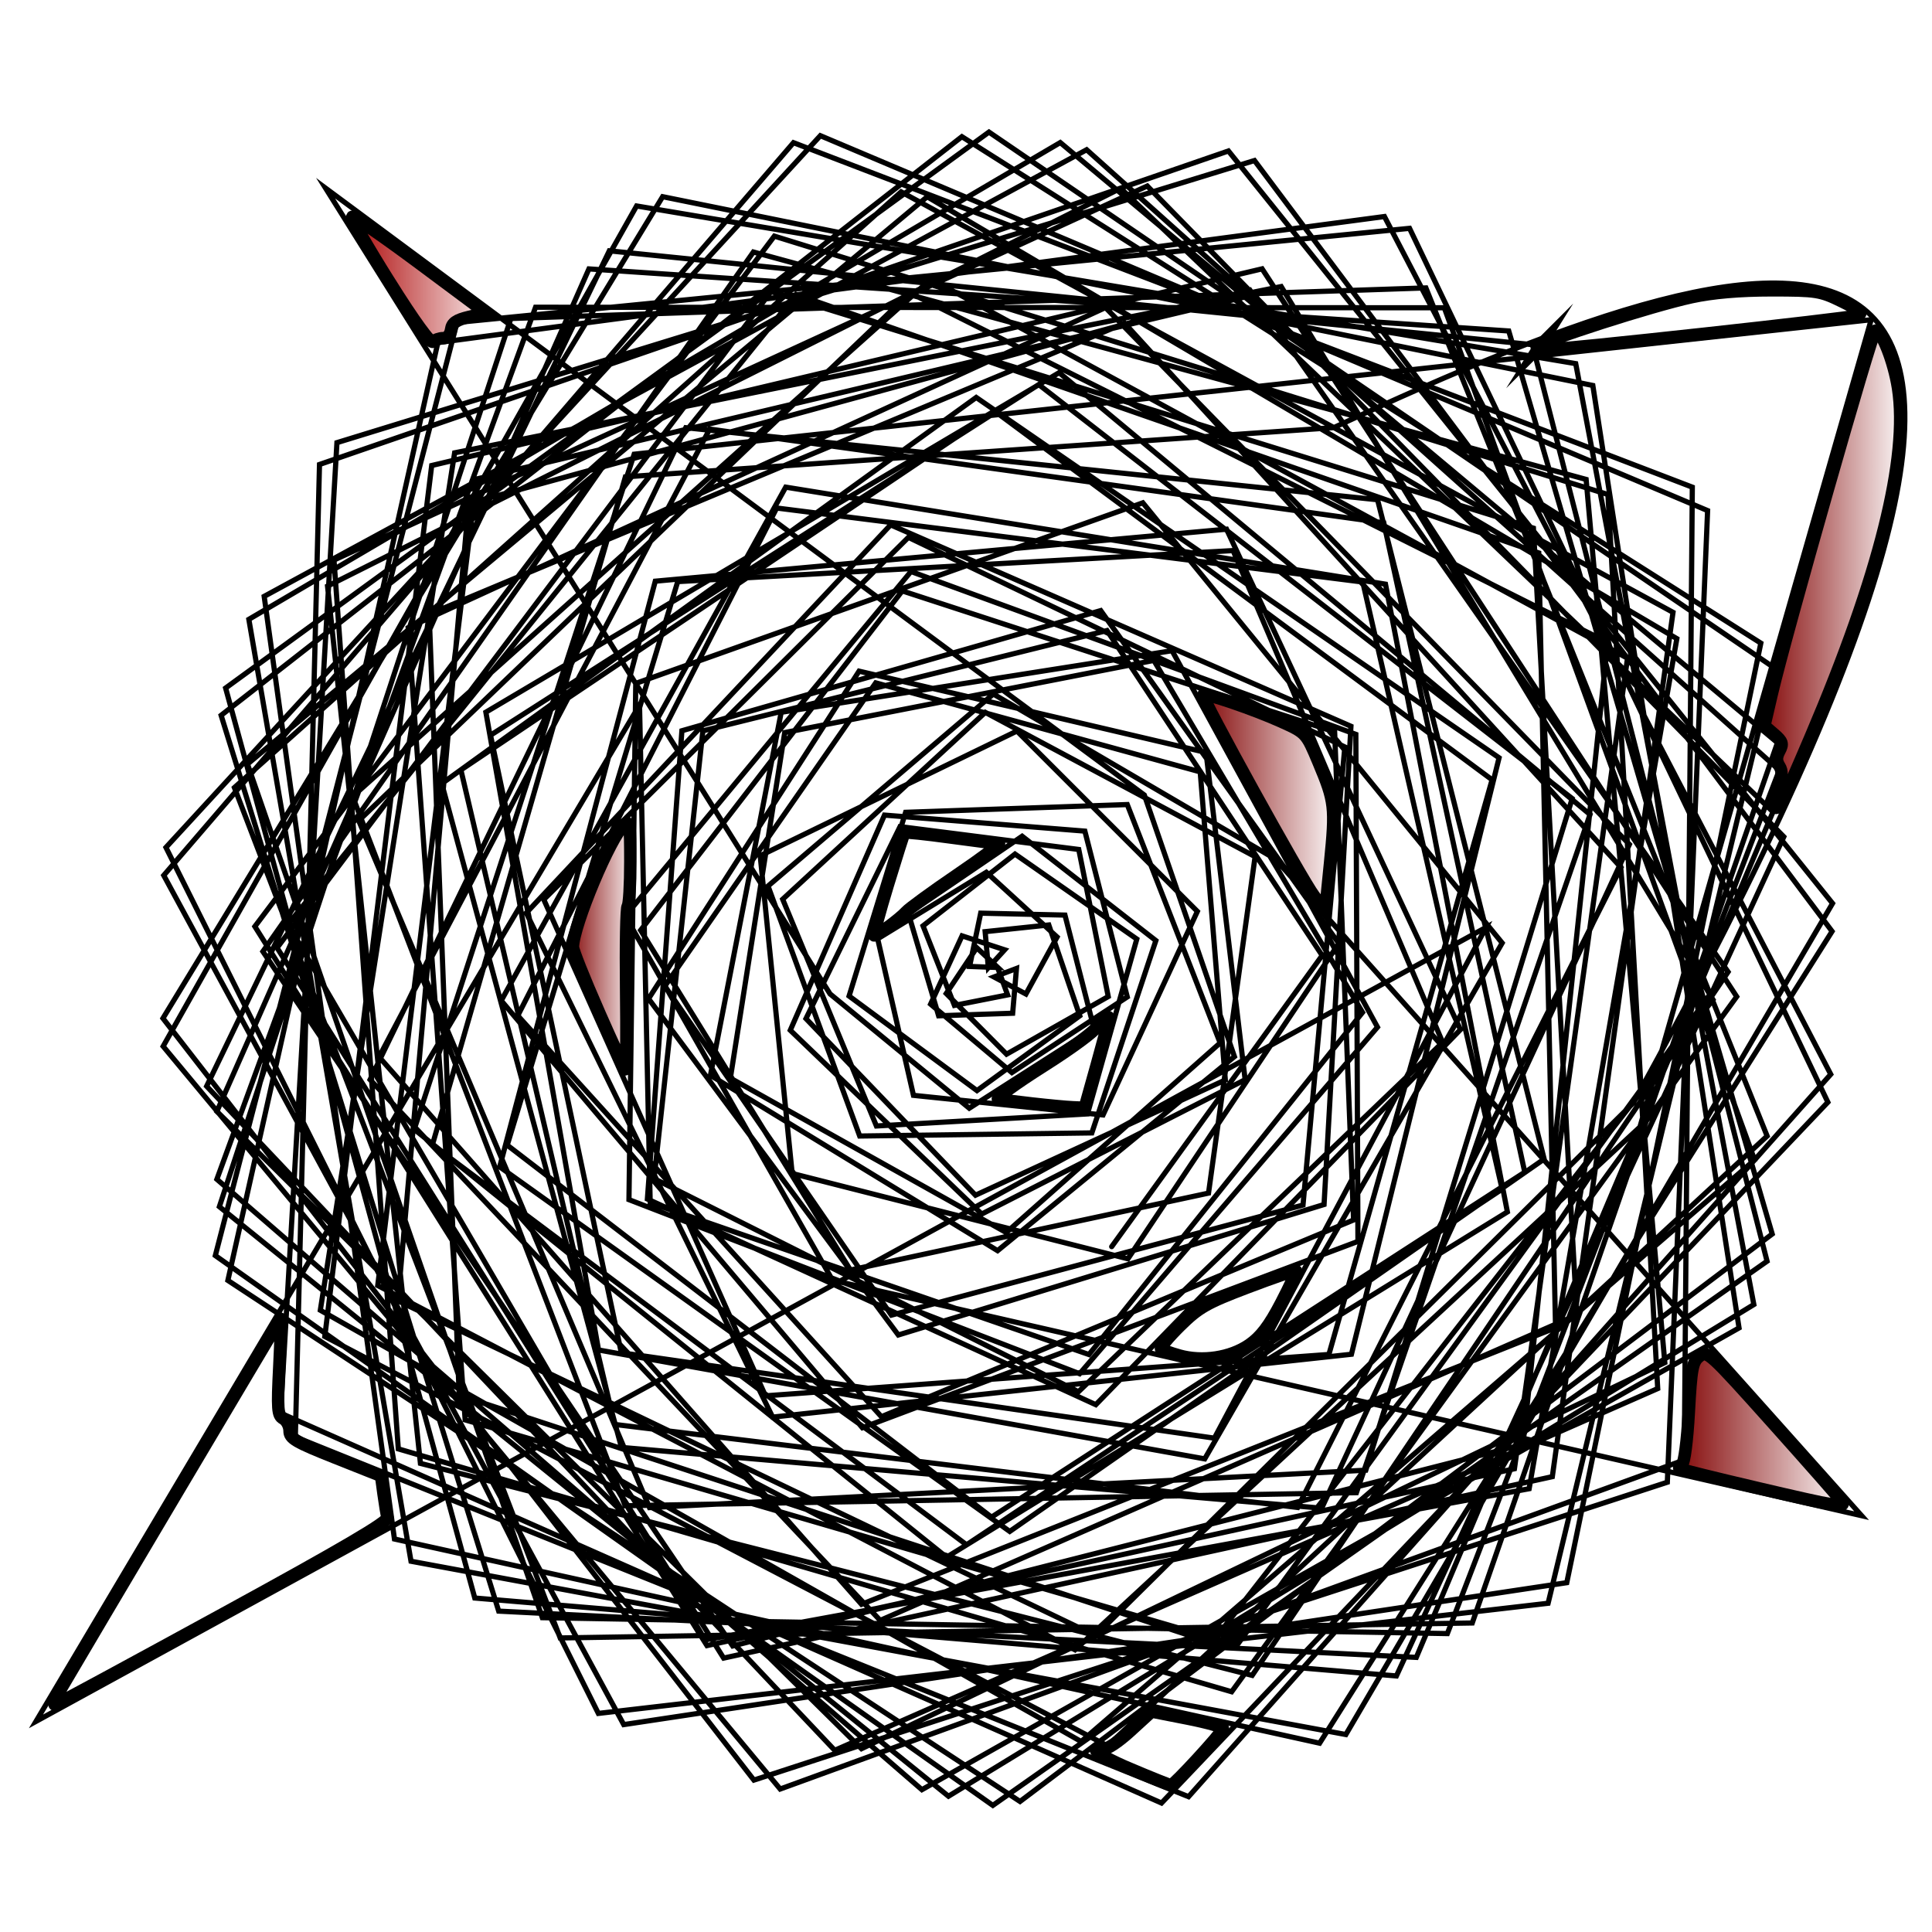 <?xml version="1.0" encoding="UTF-8" standalone="no"?>
<svg
   xmlns:dc="http://purl.org/dc/elements/1.1/"
   xmlns:cc="http://creativecommons.org/ns#"
   xmlns:rdf="http://www.w3.org/1999/02/22-rdf-syntax-ns#"
   xmlns:svg="http://www.w3.org/2000/svg"
   xmlns="http://www.w3.org/2000/svg"
   xmlns:xlink="http://www.w3.org/1999/xlink"
   xmlns:sodipodi="http://sodipodi.sourceforge.net/DTD/sodipodi-0.dtd"
   xmlns:inkscape="http://www.inkscape.org/namespaces/inkscape"
   version="1.1"
   width="32cm"
   height="32cm"
   viewBox="0 0 1209.449 1209.449"
   id="svg14"
   sodipodi:docname="red_fill.svg"
   inkscape:version="0.92.4 (5da689c313, 2019-01-14)">
  <sodipodi:namedview
     pagecolor="#ffffff"
     bordercolor="#666666"
     borderopacity="1"
     objecttolerance="10"
     gridtolerance="10"
     guidetolerance="10"
     inkscape:pageopacity="0"
     inkscape:pageshadow="2"
     inkscape:window-width="1920"
     inkscape:window-height="1017"
     id="namedview16"
     showgrid="false"
     units="cm"
     inkscape:zoom="0.417193"
     inkscape:cx="43.498242"
     inkscape:cy="333.53871"
     inkscape:window-x="-8"
     inkscape:window-y="1072"
     inkscape:window-maximized="1"
     inkscape:current-layer="g12" />
  <defs
     id="defs2">
    <linearGradient
       inkscape:collect="always"
       id="linearGradient6518">
      <stop
         style="stop-color:#800000;stop-opacity:1;"
         offset="0"
         id="stop6514" />
      <stop
         style="stop-color:#800000;stop-opacity:0;"
         offset="1"
         id="stop6516" />
    </linearGradient>
    <linearGradient
       inkscape:collect="always"
       id="linearGradient6486">
      <stop
         style="stop-color:#800000;stop-opacity:1;"
         offset="0"
         id="stop6482" />
      <stop
         style="stop-color:#800000;stop-opacity:0;"
         offset="1"
         id="stop6484" />
    </linearGradient>
    <linearGradient
       inkscape:collect="always"
       id="linearGradient6478">
      <stop
         style="stop-color:#aa0000;stop-opacity:1;"
         offset="0"
         id="stop6474" />
      <stop
         style="stop-color:#aa0000;stop-opacity:0;"
         offset="1"
         id="stop6476" />
    </linearGradient>
    <linearGradient
       inkscape:collect="always"
       id="linearGradient6470">
      <stop
         style="stop-color:#800000;stop-opacity:1;"
         offset="0"
         id="stop6466" />
      <stop
         style="stop-color:#800000;stop-opacity:0;"
         offset="1"
         id="stop6468" />
    </linearGradient>
    <linearGradient
       inkscape:collect="always"
       id="linearGradient6462">
      <stop
         style="stop-color:#800000;stop-opacity:1;"
         offset="0"
         id="stop6458" />
      <stop
         style="stop-color:#800000;stop-opacity:0;"
         offset="1"
         id="stop6460" />
    </linearGradient>
    <meshgradient
       inkscape:collect="always"
       id="meshgradient4896"
       gradientUnits="userSpaceOnUse"
       x="963.613"
       y="-227.718">
      <meshrow
         id="meshrow4898">
        <meshpatch
           id="meshpatch4900">
          <stop
             path="c 66.995,0  133.989,0  200.984,0"
             style="stop-color:#ffffff;stop-opacity:1"
             id="stop4902" />
          <stop
             path="c 0,12.406  0,24.812  0,37.218"
             style="stop-color:#800000;stop-opacity:1"
             id="stop4904" />
          <stop
             path="c -66.995,0  -133.989,0  -200.984,0"
             style="stop-color:#ffffff;stop-opacity:1"
             id="stop4906" />
          <stop
             path="c 0,-12.406  0,-24.812  0,-37.218"
             style="stop-color:#800000;stop-opacity:1"
             id="stop4908" />
        </meshpatch>
      </meshrow>
    </meshgradient>
    <meshgradient
       inkscape:collect="always"
       id="meshgradient4910"
       gradientUnits="userSpaceOnUse"
       x="686.137"
       y="661.998">
      <meshrow
         id="meshrow4912">
        <meshpatch
           id="meshpatch4914">
          <stop
             path="c 26.483,0  52.965,0  79.448,0"
             style="stop-color:#ffffff;stop-opacity:1"
             id="stop4916" />
          <stop
             path="c 0,15.37  0,30.741  0,46.111"
             style="stop-color:#800000;stop-opacity:1"
             id="stop4918" />
          <stop
             path="c -26.483,0  -52.965,0  -79.448,0"
             style="stop-color:#ffffff;stop-opacity:1"
             id="stop4920" />
          <stop
             path="c 0,-15.37  0,-30.741  0,-46.111"
             style="stop-color:#800000;stop-opacity:1"
             id="stop4922" />
        </meshpatch>
      </meshrow>
    </meshgradient>
    <meshgradient
       inkscape:collect="always"
       id="meshgradient6402"
       gradientUnits="userSpaceOnUse"
       x="726.746"
       y="385.99">
      <meshrow
         id="meshrow6404">
        <meshpatch
           id="meshpatch6406">
          <stop
             path="c 28.194,0  56.388,0  84.581,0"
             style="stop-color:#ffffff;stop-opacity:1"
             id="stop6408" />
          <stop
             path="c 0,18.33  0,36.66  0,54.989"
             style="stop-color:#800000;stop-opacity:1"
             id="stop6410" />
          <stop
             path="c -28.194,0  -56.388,0  -84.581,0"
             style="stop-color:#ffffff;stop-opacity:1"
             id="stop6412" />
          <stop
             path="c 0,-18.33  0,-36.66  0,-54.989"
             style="stop-color:#800000;stop-opacity:1"
             id="stop6414" />
        </meshpatch>
      </meshrow>
    </meshgradient>
    <meshgradient
       inkscape:collect="always"
       id="meshgradient6430"
       gradientUnits="userSpaceOnUse"
       x="624.661"
       y="227.06">
      <meshrow
         id="meshrow6432">
        <meshpatch
           id="meshpatch6434">
          <stop
             path="c 23.188,0  46.377,0  69.565,0"
             style="stop-color:#ffffff;stop-opacity:1"
             id="stop6436" />
          <stop
             path="c 0,18.992  0,37.984  0,56.976"
             style="stop-color:#800000;stop-opacity:1"
             id="stop6438" />
          <stop
             path="c -23.188,0  -46.377,0  -69.565,0"
             style="stop-color:#ffffff;stop-opacity:1"
             id="stop6440" />
          <stop
             path="c 0,-18.992  0,-37.984  0,-56.976"
             style="stop-color:#800000;stop-opacity:1"
             id="stop6442" />
        </meshpatch>
      </meshrow>
    </meshgradient>
    <meshgradient
       inkscape:collect="always"
       id="meshgradient6444"
       gradientUnits="userSpaceOnUse"
       x="547.252"
       y="111.717">
      <meshrow
         id="meshrow6446">
        <meshpatch
           id="meshpatch6448">
          <stop
             path="c 26.058,0  52.117,0  78.175,0"
             style="stop-color:#ffffff;stop-opacity:1"
             id="stop6450" />
          <stop
             path="c 0,21.485  0,42.97  0,64.455"
             style="stop-color:#800000;stop-opacity:1"
             id="stop6452" />
          <stop
             path="c -26.058,0  -52.117,0  -78.175,0"
             style="stop-color:#ffffff;stop-opacity:1"
             id="stop6454" />
          <stop
             path="c 0,-21.485  0,-42.97  0,-64.455"
             style="stop-color:#800000;stop-opacity:1"
             id="stop6456" />
        </meshpatch>
      </meshrow>
    </meshgradient>
    <linearGradient
       inkscape:collect="always"
       xlink:href="#linearGradient6462"
       id="linearGradient6464"
       x1="354.745"
       y1="182.966"
       x2="398.51"
       y2="182.966"
       gradientUnits="userSpaceOnUse" />
    <linearGradient
       inkscape:collect="always"
       xlink:href="#linearGradient6470"
       id="linearGradient6472"
       x1="748.992"
       y1="96.106"
       x2="838.446"
       y2="96.106"
       gradientUnits="userSpaceOnUse" />
    <linearGradient
       inkscape:collect="always"
       xlink:href="#linearGradient6478"
       id="linearGradient6480"
       x1="216.475"
       y1="-234.576"
       x2="313.186"
       y2="-234.576"
       gradientUnits="userSpaceOnUse" />
    <linearGradient
       inkscape:collect="always"
       xlink:href="#linearGradient6486"
       id="linearGradient6490"
       x1="1047.304"
       y1="485.58"
       x2="1157.463"
       y2="485.58"
       gradientUnits="userSpaceOnUse" />
    <meshgradient
       inkscape:collect="always"
       id="meshgradient6500"
       gradientUnits="userSpaceOnUse"
       x="34.047"
       y="416.085">
      <meshrow
         id="meshrow6502">
        <meshpatch
           id="meshpatch6504">
          <stop
             path="c 69.504,0  139.007,0  208.511,0"
             style="stop-color:#ffffff;stop-opacity:1"
             id="stop6506" />
          <stop
             path="c 0,80.553  0,161.107  0,241.66"
             style="stop-color:#800000;stop-opacity:1"
             id="stop6508" />
          <stop
             path="c -69.504,0  -139.007,0  -208.511,0"
             style="stop-color:#ffffff;stop-opacity:1"
             id="stop6510" />
          <stop
             path="c 0,-80.553  0,-161.107  0,-241.66"
             style="stop-color:#800000;stop-opacity:1"
             id="stop6512" />
        </meshpatch>
      </meshrow>
    </meshgradient>
    <linearGradient
       inkscape:collect="always"
       xlink:href="#linearGradient6518"
       id="linearGradient6520"
       x1="1100.172"
       y1="-53.174"
       x2="1193.477"
       y2="-53.174"
       gradientUnits="userSpaceOnUse" />
  </defs>
  <g
     id="g4"
     transform="translate(0,409.449)" />
  <g
     id="g12"
     transform="translate(0,409.449)">
    <path
       d="m 624.576,196.43 6.199,16.944 -33.289,6.57 -19.663,-49.804 57.588,-44.935 76.236,53.201 -30.872,109.466 -132.13,7.557 L 489.972,153.487 616.813,36.495 785.7,126.812 756.545,337.451 532.374,385.598 401.043,172.904 564.807,-39.547 835.496,48.734 847.346,354.264 551.778,477.419 324.128,226.364 486.21,-91.427 853.099,-45.093 940.352,334.951 605.076,557.61 270.705,307.167 391.495,-110.934 834.969,-141.75 C 1135.498,-281.841 1362.876,-335.572 1022.404,281.087 L 685.843,614.446 249.066,404.856 293.37,-94.264 782.437,-227.895 1081.804,198.973 783.884,639.355 263.189,506.636 205.044,-42.537 701.531,-291.582 1109.905,98.778 886.623,628.093 312.194,599.124 138.428,38.355 602.152,-323.889 1102.296,-6.847 980.816,581.319 390.463,670.167 102.51,138.547 496.727,-320.134 1059.4,-104.492 1054.356,504.509 488.403,710.499 102.133,245.549 398.517,-280.513 986.419,-181.813 1097.921,407.207 593.752,715.007 137.333,345.939 319.809,-210.074 892.622,-229.213 1106.245,301.729 693.252,683.423 203.332,427.201 270.246,-118.03 790.09,-241.154 1078.834,201.484 774.45,620.36 291.195,479.423 255.51,-16.503 692.06,-216.903 1020.034,119.145 827.398,534.688 389.042,496.646 276.552,81.128 611.131,-160.638 938.435,64.928 846.007,438.32 483.672,477.68 329.461,162.048 557.543,-80.873 845.703,45.197 828.874,344.59 562.355,426.262 406,215.755 537.782,10.7 754.988,61.598 779.472,266.435 614.575,350.544 494.727,235.487 l 58.973,-134.678 125.433,10.03 26.546,103.795 -72.222,47.35 -50.896,-42.837 19.701,-42.74 26.658,8.727 -10.221,11.2 -1.993,-22.554 39.852,-4.195 19.398,56.87 -64.354,46.814 -80.067,-59.191 L 566.92,99.072 705.683,94.209 763.826,243.424 629.914,362.133 457.216,265.464 491.234,49.152 722.31,3.98 852.96,224.326 681.701,438.504 407.022,343.464 400.347,31.921 22.527,668.154 930.253,171.118 760.209,490.85 388.943,437.386 307.067,50.81 650.264,-168.71 984.195,90.437 855.007,510.904 406.588,534.329 224.561,104.314 569.666,-226.118 1006.436,-7.304 953.406,494.795 458.695,620.946 164.561,186.195 471.621,-251.689 992.932,-109.332 1042.191,443.569 539.301,685.258 135.767,286.332 368.684,-241.111 944.492,-202.259 1109.422,363.056 638.55,718.288 142.657,392.096 274.101,-194.971 866.669,-273.901 1146.056,263.071 744.042,715.287 184.878,490.076 200.009,-118.678 769.009,-314.942 1147.187,156.079 842.514,676.381 257.296,567.9 155.779,-21.727 663.744,-320.201 1112.707,55.5 921.652,606.55 350.689,615.921 146.743,83.595 564.133,-289.338 1047.327,-26.124 971.766,514.955 453.01,628.535 173.466,183.882 482.652,-226.9 959.93,-78.832 987.108,413.686 551.022,604.938 231.669,266.438 429.294,-141.703 862.364,-96.602 966.658,316.119 632.106,549.24 312.815,321.001 410.213,-45.625 767.824,-78.172 914.259,235.087 685.978,469.9 405.273,341.144 426.882,48.006 689.058,-27.211 838.093,181.139 706.089,378.573 495.902,325.149 l -20.008,-198.913 160.731,-78.049 112.939,112.907 -59.046,127.428 -118.677,-12.28 -22.411,-97.998 68.031,-41.643 44.284,40.523 -19.511,35.686 -19.965,-10.662 14.055,-5.326 -2.394,28.023 -46.338,1.602 -18.905,-63.931 71.186,-48.474 83.713,65.314 L 683.504,299.765 538.18,301.713 480.795,145.227 621.849,25.02 798.174,128.179 1165.393,539.391 521.192,392.005 391.454,164.001 570.283,-51.683 848.772,50.259 850.079,367.685 539.868,484.327 313.778,216.953 491.869,-104.5 867.333,-43.755 943.632,349.227 592.569,565.377 259.315,297.507 396.993,-125.107 1171.374,-209.297 1026.593,296.091 672.992,623.36 236.466,395.294 298.324,-109.565 798.505,-228.071 1087.194,214.45 771.033,649.598 249.345,497.564 209.082,-58.849 718.208,-293.006 1116.683,114.38 874.162,639.708 297.213,590.925 141.24,21.277 619.096,-326.759 1110.516,8.485 969.128,594.207 374.581,663.162 103.89,121.046 513.547,-324.515 1068.973,-89.822 1043.766,518.438 471.954,704.908 102.006,228.019 414.822,-286.326 997.125,-168.141 1088.656,421.847 577.125,710.915 135.765,328.778 335.262,-217.107 904.142,-216.776 1098.4,316.689 676.838,680.773 200.524,410.755 284.605,-125.965 802.04,-230.058 1072.362,216.367 758.595,618.96 287.452,463.941 268.663,-24.961 704.053,-207.112 1014.755,133.602 812.354,534.238 384.735,482.251 288.525,72.538 622.82,-151.977 934.06,78.701 831.9,438.452 479.181,464.351 340.418,153.676 568.67,-73.059 841.876,58.152 815.691,344.921 558.027,413.841 416.215,207.863 548.213,18.023 751.334,73.745 767.063,266.618 610.669,338.76 504.548,228.214 l 58.892,-120.197 111.869,14.306 18.47,92.081 -63.666,36.084 -37.756,-37.996 19.095,-28.646 13.214,12.375 -17.698,-0.672 6.957,-33.347 52.744,1.206 18.185,70.982 -78.08,49.912 L 519.603,212.736 203.819,-291.656 716.371,88.249 772.77,252.001 624.507,373.484 444.743,263.701 489.045,36.449 733.726,-2.106 862.321,233.554 675.848,450.523 393.737,341.539 397.988,18.366 715.421,-94.681 940.382,180.864 754.166,503.815 374.688,435.644 304.16,36.387 663.029,-176.163 995.372,100.443 849.116,524.981 391.342,533.155 220.746,89.149 582.788,-234.725 1018.832,2.616 948.051,510.012 442.578,620.711 159.543,170.54 484.757,-261.632 1006.584,-99.891 1037.745,459.813 522.557,686.268 129.356,270.535 381.445,-252.435 959.294,-193.68 1106.197,380.083 621.522,720.745 134.797,376.553 286.103,-207.579 882.389,-266.507 1144.261,280.54 727.12,719.259 175.657,475.178 210.924,-132.343 785.313,-308.955 1146.898,173.595 826.089,681.79 246.93,553.985 165.38,-36.117 680.244,-315.708 1113.86,72.666 906.063,613.186 339.498,603.228 154.932,68.868 580.437,-286.285 1049.723,-9.655 957.255,522.503 441.373,617.172 180.287,169.216 498.413,-225.098 963.266,-63.312 973.792,421.768 539.329,594.871 237.3,252.183 444.26,-140.851 866.271,-82.155 954.511,324.342 620.705,540.298 317.544,307.416 424.256,-45.359 771.921,-64.78 903.12,243.102 675.127,461.799 409.456,328.364 440.012,48.071 692.999,-14.717 827.689,188.682 695.925,370.959"
       stroke-miterlimit="10"
       id="path10"
       inkscape:connector-curvature="0"
       style="fill:none;stroke:#000000;stroke-width:3.259;stroke-linecap:round;stroke-miterlimit:10;stroke-dasharray:none;stroke-opacity:1;paint-order:fill stroke markers"
       sodipodi:nodetypes="ccccccccccccccccccccccccccccccccccccccccccccccccccccccccccccccccccccccccccccccccccccccccccccccccccccccccccccccccccccccccccccccccccccccccccccccccccccccccccccccccccccccccccccccccccccccccccccccccccccccccccccccccccccccccccccccccccccccccccccccccccccccccccccccccccccccccccccccccccccccccccccccccccccccccccccccccccccccccccccccccccccccccccccccccccccccccccccccccccccccccc" />
    <path
       style="opacity:1;fill:url(#meshgradient6500);fill-opacity:1;stroke:#000000;stroke-width:7.812;stroke-miterlimit:10;stroke-dasharray:none;stroke-opacity:1"
       d="M 38.642,646.92 C 52.477,623.191 174.791,417.036 175.591,416.1 c 0.455,-0.532 0.129,12.811 -0.725,29.652 -1.371,27.053 -1.088,30.879 2.428,32.847 2.189,1.225 3.98,4.681 3.98,7.681 0,4.734 3.778,6.955 28.643,16.835 l 28.643,11.381 1.521,11.211 c 0.836,6.166 1.946,12.829 2.465,14.806 0.682,2.597 -27.676,19.239 -102.113,59.924 -56.682,30.981 -104.311,56.753 -105.843,57.271 -1.532,0.518 0.292,-4.336 4.053,-10.786 z"
       id="path4796"
       inkscape:connector-curvature="0" />
    <path
       style="opacity:1;fill:url(#linearGradient6480);fill-opacity:1;stroke:#000000;stroke-width:7.812;stroke-miterlimit:10;stroke-dasharray:none;stroke-opacity:1"
       d="m 243.929,-232.815 c -13.659,-21.734 -24.24,-40.11 -23.513,-40.837 0.727,-0.727 19.868,12.485 42.537,29.36 l 41.216,30.681 -10.511,2.534 c -8.123,1.959 -10.686,3.76 -11.277,7.928 -0.457,3.22 -2.437,5.393 -4.914,5.393 -2.281,0 -5.173,1.003 -6.425,2.228 -1.424,1.393 -11.585,-12.582 -27.111,-37.287 z"
       id="path4798"
       inkscape:connector-curvature="0" />
    <path
       style="opacity:1;fill:url(#linearGradient6520);fill-opacity:1;stroke:#000000;stroke-width:7.812;stroke-miterlimit:10;stroke-dasharray:none;stroke-opacity:1"
       d="m 1110.387,95.138 c -0.799,-1.293 0.27,-6.476 2.377,-11.518 2.942,-7.041 3.204,-10.169 1.128,-13.493 -2.012,-3.222 -1.994,-5.651 0.072,-9.511 2.379,-4.445 1.903,-5.933 -3.338,-10.442 l -6.113,-5.258 4.665,-20.064 c 8.431,-36.26 62.959,-227.402 64.872,-227.402 3.919,0 11.559,19.478 14.124,36.008 6.778,43.685 -11.596,117.075 -54.597,218.071 -18.433,43.293 -20.723,47.6 -23.189,43.609 z"
       id="path4800"
       inkscape:connector-curvature="0" />
    <path
       style="opacity:1;fill:url(#meshgradient4896);fill-opacity:1;stroke:#000000;stroke-width:7.812;stroke-miterlimit:10;stroke-dasharray:none;stroke-opacity:1"
       d="m 963.845,-192.897 c 1.981,-3.205 70.695,-25.244 95.157,-30.521 13.183,-2.844 30.09,-4.301 49.9,-4.301 28.259,0 30.773,0.398 44.224,7.002 11.849,5.818 13.471,7.308 9.588,8.81 -4.329,1.675 -186.285,21.549 -195.973,21.405 -2.385,-0.035 -3.688,-1.114 -2.895,-2.396 z"
       id="path4802"
       inkscape:connector-curvature="0" />
    <path
       style="opacity:1;fill:url(#linearGradient6490);fill-opacity:1;stroke:#000000;stroke-width:7.812;stroke-miterlimit:10;stroke-dasharray:none;stroke-opacity:1"
       d="m 1099.314,521.834 c -25.707,-6.022 -47.249,-11.353 -47.87,-11.846 -0.621,-0.493 0.039,-1.647 1.467,-2.565 1.489,-0.957 3.318,-14.952 4.289,-32.828 1.499,-27.597 2.263,-31.604 6.682,-35.037 4.844,-3.763 6.194,-2.53 46.218,42.194 22.676,25.339 41.993,47.308 42.928,48.82 2.531,4.095 -2.256,3.316 -53.714,-8.738 z"
       id="path4804"
       inkscape:connector-curvature="0" />
    <path
       style="opacity:1;fill:url(#meshgradient4910);fill-opacity:1;stroke:#000000;stroke-width:7.812;stroke-miterlimit:10;stroke-dasharray:none;stroke-opacity:1"
       d="m 708.105,698.135 c -12.801,-5.38 -22.669,-10.76 -21.93,-11.957 0.739,-1.196 2.818,-1.61 4.619,-0.918 1.824,0.7 9.216,-4.173 16.689,-11.003 l 13.414,-12.259 22.659,4.455 c 12.462,2.45 22.371,5.272 22.02,6.271 -1.155,3.283 -30.867,35.58 -32.551,35.384 -0.905,-0.105 -12.119,-4.593 -24.92,-9.973 z"
       id="path4806"
       inkscape:connector-curvature="0" />
    <path
       style="opacity:1;fill:url(#meshgradient6444);fill-opacity:1;stroke:#000000;stroke-width:7.812;stroke-miterlimit:10;stroke-dasharray:none;stroke-opacity:1"
       d="m 555.837,144.412 c 5.316,-17.468 9.975,-32.14 10.353,-32.604 0.378,-0.464 13.256,0.884 28.619,2.996 15.362,2.112 29.089,3.84 30.503,3.84 1.414,0 -10.277,8.737 -25.979,19.416 -15.703,10.679 -30.168,21.219 -32.146,23.423 -3.814,4.251 -17.931,14.689 -19.866,14.689 -0.632,0 3.201,-14.292 8.517,-31.76 z"
       id="path4808"
       inkscape:connector-curvature="0" />
    <path
       style="opacity:1;fill:url(#meshgradient6430);fill-opacity:1;stroke:#000000;stroke-width:7.812;stroke-miterlimit:10;stroke-dasharray:none;stroke-opacity:1"
       d="m 646.286,281.36 c -9.888,-1.129 -19.535,-2.341 -21.438,-2.692 -1.903,-0.351 10.921,-9.723 28.498,-20.826 17.578,-11.103 32.455,-22.081 33.06,-24.396 1.036,-3.961 7.819,-8.538 7.819,-5.275 0,0.832 -3.423,13.741 -7.607,28.688 l -7.607,27.176 -7.375,-0.311 c -4.056,-0.171 -15.464,-1.235 -25.352,-2.364 z"
       id="path4810"
       inkscape:connector-curvature="0" />
    <path
       style="opacity:1;fill:url(#linearGradient6472);fill-opacity:1;stroke:#000000;stroke-width:7.812;stroke-miterlimit:10;stroke-dasharray:none;stroke-opacity:1"
       d="m 822.548,151.301 c -7.561,-9.884 -70.79,-124.355 -69.479,-125.785 1.28,-1.396 32.341,9.234 49.021,16.777 15.557,7.035 15.592,7.074 23.338,25.519 10.321,24.575 10.709,27.952 7.223,62.817 l -2.996,29.962 z"
       id="path4812"
       inkscape:connector-curvature="0" />
    <path
       style="opacity:1;fill:url(#linearGradient6464);fill-opacity:1;stroke:#000000;stroke-width:7.812;stroke-miterlimit:10;stroke-dasharray:none;stroke-opacity:1"
       d="m 374.65,223.512 c -8.837,-20.105 -16.036,-38.172 -15.998,-40.149 0.267,-13.743 23.699,-69.518 32.155,-76.535 3.426,-2.844 3.798,-0.583 3.798,23.109 0,14.443 -0.734,26.995 -1.631,27.892 -0.897,0.897 -1.35,24.267 -1.007,51.934 0.343,27.667 0.203,50.303 -0.313,50.303 -0.515,0 -8.167,-16.449 -17.004,-36.554 z"
       id="path4814"
       inkscape:connector-curvature="0" />
    <path
       style="opacity:1;fill:url(#meshgradient6402);fill-opacity:1;stroke:#000000;stroke-width:7.812;stroke-miterlimit:10;stroke-dasharray:none;stroke-opacity:1"
       d="m 738.137,439.075 c -5.511,-1.557 -10.608,-3.434 -11.326,-4.17 -0.718,-0.736 4.637,-7.208 11.901,-14.382 11.635,-11.49 16.692,-14.363 42.487,-24.138 16.104,-6.103 29.647,-10.769 30.096,-10.37 0.449,0.399 -3.741,9.485 -9.311,20.191 -7.436,14.294 -12.748,21.267 -19.992,26.246 -11.731,8.064 -29.342,10.723 -43.855,6.623 z"
       id="path4818"
       inkscape:connector-curvature="0" />
  </g>
</svg>
